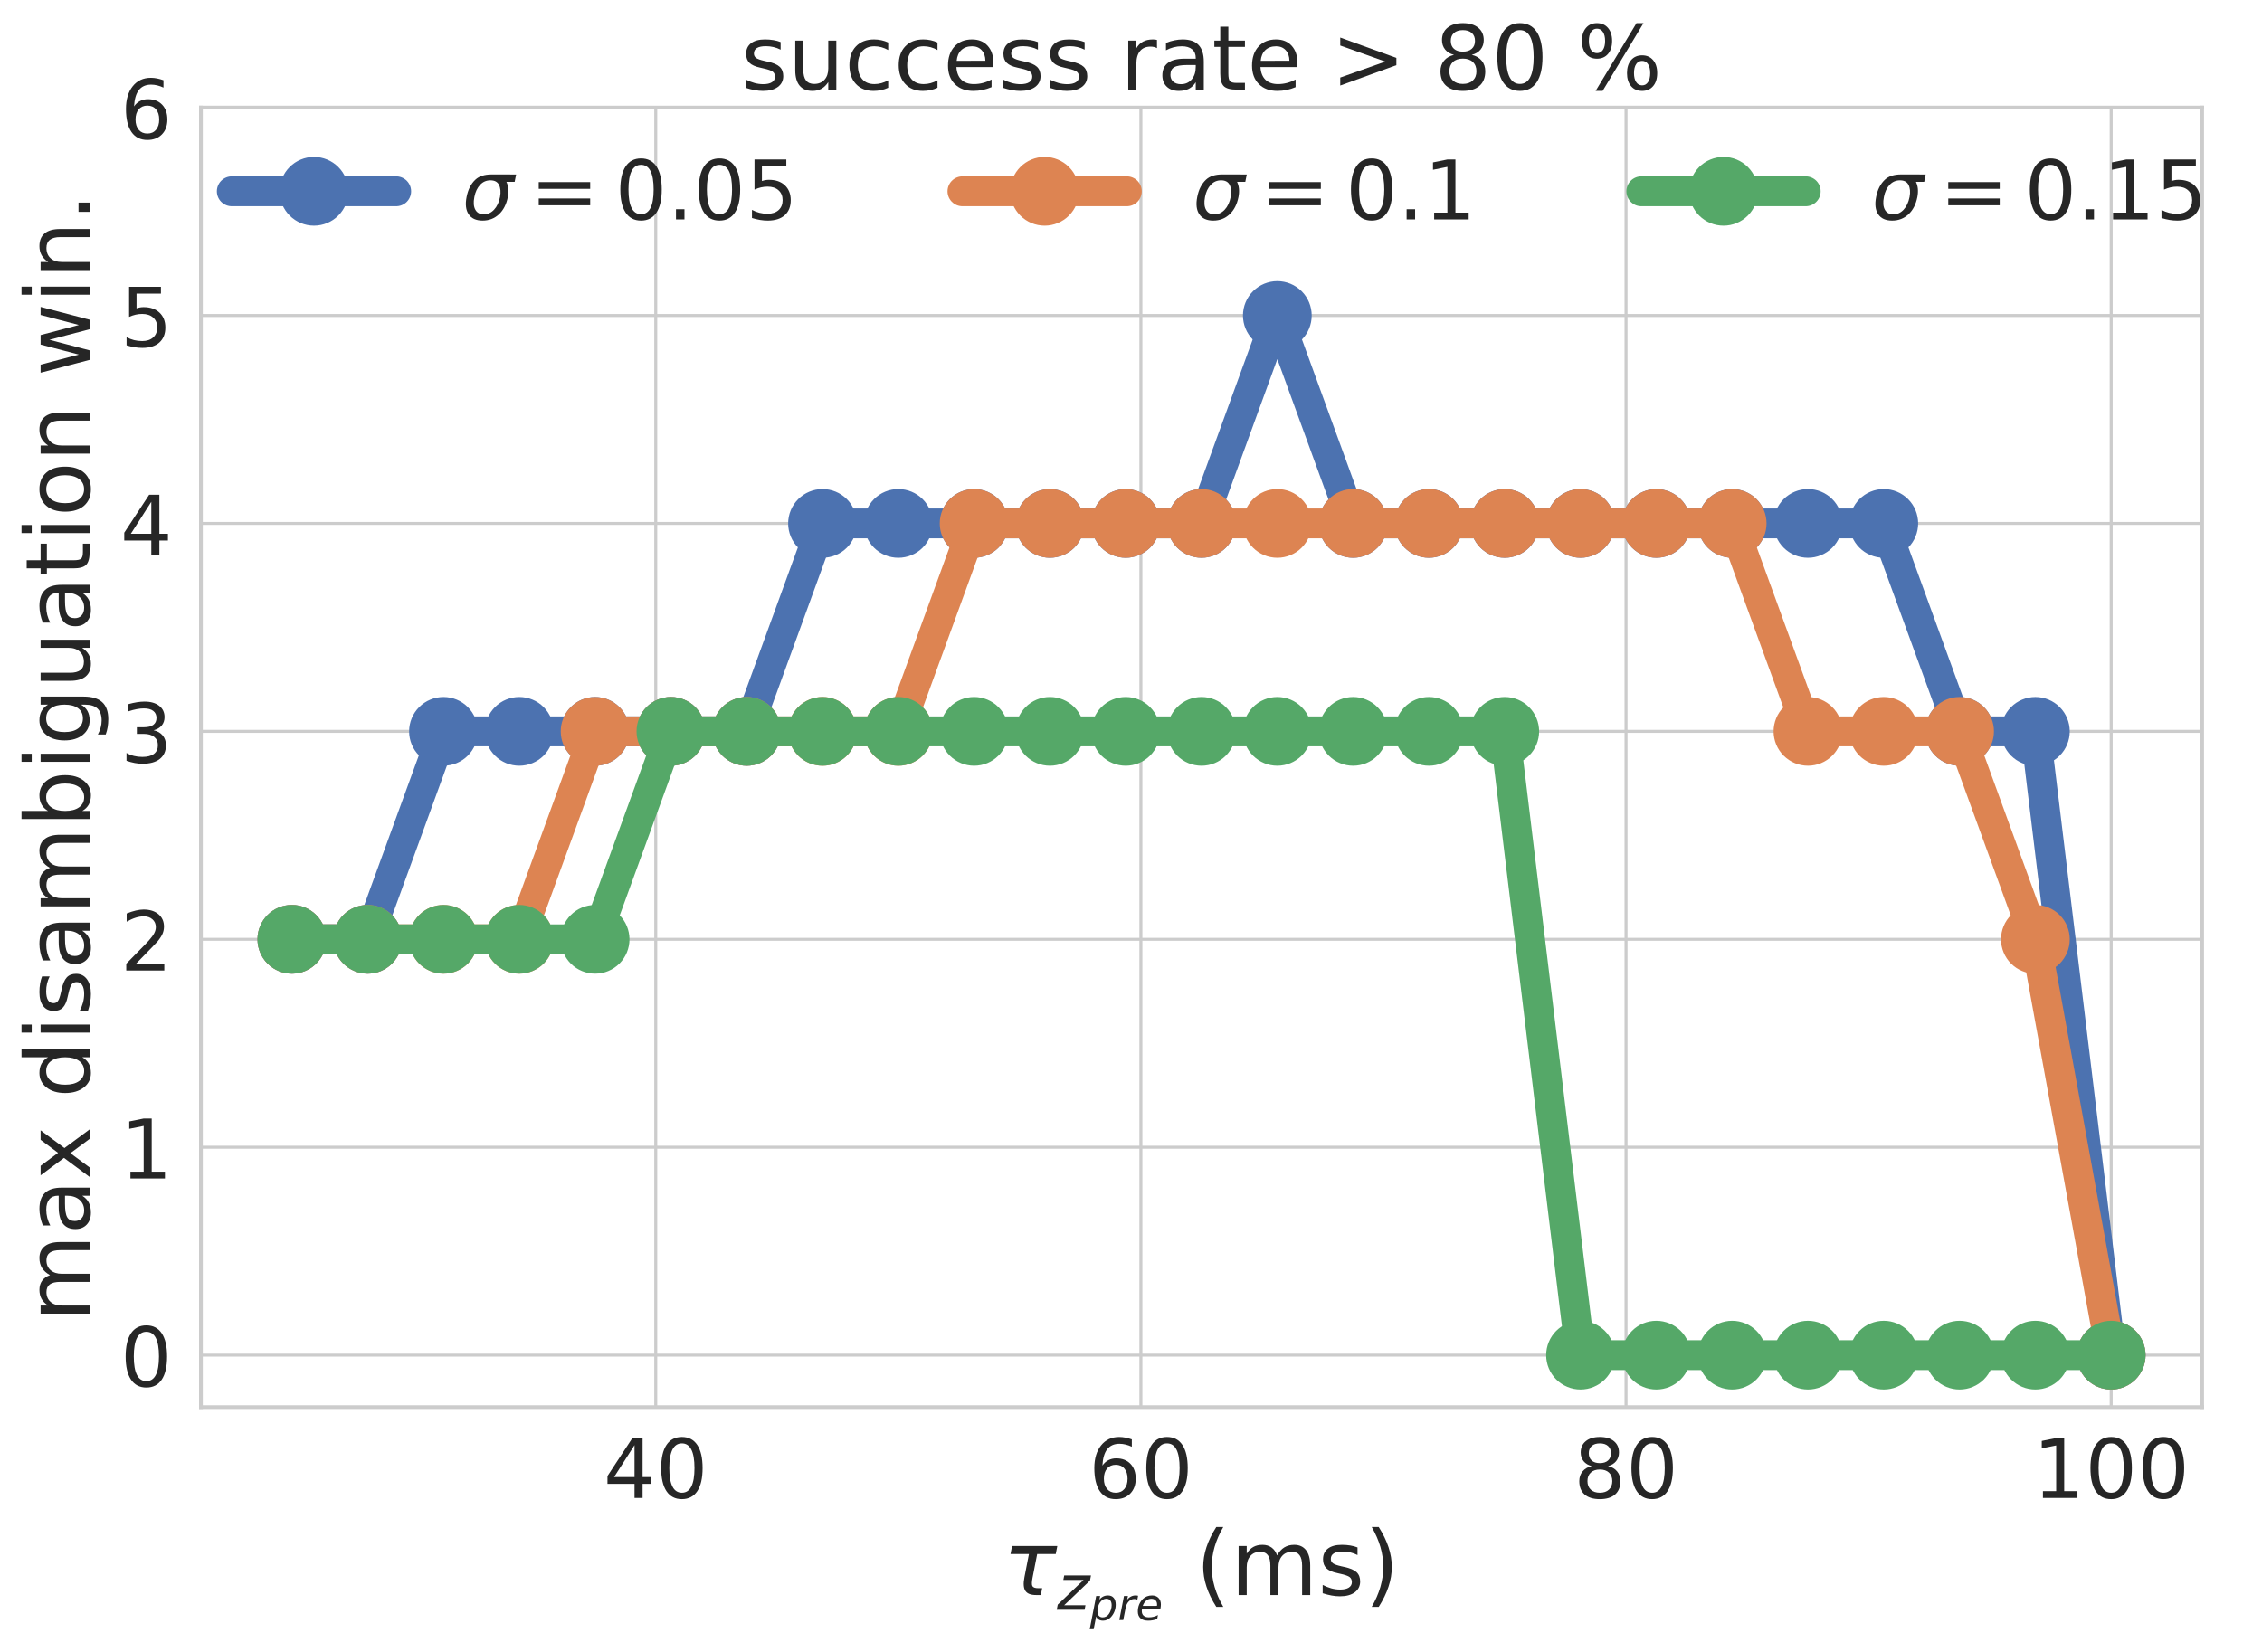 <?xml version="1.0" encoding="utf-8" standalone="no"?>
<!DOCTYPE svg PUBLIC "-//W3C//DTD SVG 1.1//EN"
  "http://www.w3.org/Graphics/SVG/1.1/DTD/svg11.dtd">
<!-- Created with matplotlib (https://matplotlib.org/) -->
<svg height="552.69pt" version="1.1" viewBox="0 0 756.862 552.69" width="756.862pt" xmlns="http://www.w3.org/2000/svg" xmlns:xlink="http://www.w3.org/1999/xlink">
 <defs>
  <style type="text/css">
*{stroke-linecap:butt;stroke-linejoin:round;}
  </style>
 </defs>
 <g id="figure_1">
  <g id="patch_1">
   <path d="M 0 552.69 
L 756.862 552.69 
L 756.862 -0 
L 0 -0 
z
" style="fill:none;"/>
  </g>
  <g id="axes_1">
   <g id="patch_2">
    <path d="M 67.231 470.875 
L 736.831 470.875 
L 736.831 35.995 
L 67.231 35.995 
z
" style="fill:none;"/>
   </g>
   <g id="matplotlib.axis_1">
    <g id="xtick_1">
     <g id="line2d_1">
      <path clip-path="url(#p3d89d42b43)" d="M 219.413 470.875 
L 219.413 35.995 
" style="fill:none;stroke:#cccccc;stroke-linecap:round;"/>
     </g>
     <g id="text_1">
      <!-- 40 -->
      <defs>
       <path d="M 37.797 64.312 
L 12.891 25.391 
L 37.797 25.391 
z
M 35.203 72.906 
L 47.609 72.906 
L 47.609 25.391 
L 58.016 25.391 
L 58.016 17.188 
L 47.609 17.188 
L 47.609 0 
L 37.797 0 
L 37.797 17.188 
L 4.891 17.188 
L 4.891 26.703 
z
" id="DejaVuSans-52"/>
       <path d="M 31.781 66.406 
Q 24.172 66.406 20.328 58.906 
Q 16.5 51.422 16.5 36.375 
Q 16.5 21.391 20.328 13.891 
Q 24.172 6.391 31.781 6.391 
Q 39.453 6.391 43.281 13.891 
Q 47.125 21.391 47.125 36.375 
Q 47.125 51.422 43.281 58.906 
Q 39.453 66.406 31.781 66.406 
z
M 31.781 74.219 
Q 44.047 74.219 50.516 64.516 
Q 56.984 54.828 56.984 36.375 
Q 56.984 17.969 50.516 8.266 
Q 44.047 -1.422 31.781 -1.422 
Q 19.531 -1.422 13.062 8.266 
Q 6.594 17.969 6.594 36.375 
Q 6.594 54.828 13.062 64.516 
Q 19.531 74.219 31.781 74.219 
z
" id="DejaVuSans-48"/>
      </defs>
      <g style="fill:#262626;" transform="translate(201.916 501.271)scale(0.275 -0.275)">
       <use xlink:href="#DejaVuSans-52"/>
       <use x="63.623" xlink:href="#DejaVuSans-48"/>
      </g>
     </g>
    </g>
    <g id="xtick_2">
     <g id="line2d_2">
      <path clip-path="url(#p3d89d42b43)" d="M 381.74 470.875 
L 381.74 35.995 
" style="fill:none;stroke:#cccccc;stroke-linecap:round;"/>
     </g>
     <g id="text_2">
      <!-- 60 -->
      <defs>
       <path d="M 33.016 40.375 
Q 26.375 40.375 22.484 35.828 
Q 18.609 31.297 18.609 23.391 
Q 18.609 15.531 22.484 10.953 
Q 26.375 6.391 33.016 6.391 
Q 39.656 6.391 43.531 10.953 
Q 47.406 15.531 47.406 23.391 
Q 47.406 31.297 43.531 35.828 
Q 39.656 40.375 33.016 40.375 
z
M 52.594 71.297 
L 52.594 62.312 
Q 48.875 64.062 45.094 64.984 
Q 41.312 65.922 37.594 65.922 
Q 27.828 65.922 22.672 59.328 
Q 17.531 52.734 16.797 39.406 
Q 19.672 43.656 24.016 45.922 
Q 28.375 48.188 33.594 48.188 
Q 44.578 48.188 50.953 41.516 
Q 57.328 34.859 57.328 23.391 
Q 57.328 12.156 50.688 5.359 
Q 44.047 -1.422 33.016 -1.422 
Q 20.359 -1.422 13.672 8.266 
Q 6.984 17.969 6.984 36.375 
Q 6.984 53.656 15.188 63.938 
Q 23.391 74.219 37.203 74.219 
Q 40.922 74.219 44.703 73.484 
Q 48.484 72.75 52.594 71.297 
z
" id="DejaVuSans-54"/>
      </defs>
      <g style="fill:#262626;" transform="translate(364.243 501.271)scale(0.275 -0.275)">
       <use xlink:href="#DejaVuSans-54"/>
       <use x="63.623" xlink:href="#DejaVuSans-48"/>
      </g>
     </g>
    </g>
    <g id="xtick_3">
     <g id="line2d_3">
      <path clip-path="url(#p3d89d42b43)" d="M 544.068 470.875 
L 544.068 35.995 
" style="fill:none;stroke:#cccccc;stroke-linecap:round;"/>
     </g>
     <g id="text_3">
      <!-- 80 -->
      <defs>
       <path d="M 31.781 34.625 
Q 24.75 34.625 20.719 30.859 
Q 16.703 27.094 16.703 20.516 
Q 16.703 13.922 20.719 10.156 
Q 24.75 6.391 31.781 6.391 
Q 38.812 6.391 42.859 10.172 
Q 46.922 13.969 46.922 20.516 
Q 46.922 27.094 42.891 30.859 
Q 38.875 34.625 31.781 34.625 
z
M 21.922 38.812 
Q 15.578 40.375 12.031 44.719 
Q 8.5 49.078 8.5 55.328 
Q 8.5 64.062 14.719 69.141 
Q 20.953 74.219 31.781 74.219 
Q 42.672 74.219 48.875 69.141 
Q 55.078 64.062 55.078 55.328 
Q 55.078 49.078 51.531 44.719 
Q 48 40.375 41.703 38.812 
Q 48.828 37.156 52.797 32.312 
Q 56.781 27.484 56.781 20.516 
Q 56.781 9.906 50.312 4.234 
Q 43.844 -1.422 31.781 -1.422 
Q 19.734 -1.422 13.25 4.234 
Q 6.781 9.906 6.781 20.516 
Q 6.781 27.484 10.781 32.312 
Q 14.797 37.156 21.922 38.812 
z
M 18.312 54.391 
Q 18.312 48.734 21.844 45.562 
Q 25.391 42.391 31.781 42.391 
Q 38.141 42.391 41.719 45.562 
Q 45.312 48.734 45.312 54.391 
Q 45.312 60.062 41.719 63.234 
Q 38.141 66.406 31.781 66.406 
Q 25.391 66.406 21.844 63.234 
Q 18.312 60.062 18.312 54.391 
z
" id="DejaVuSans-56"/>
      </defs>
      <g style="fill:#262626;" transform="translate(526.571 501.271)scale(0.275 -0.275)">
       <use xlink:href="#DejaVuSans-56"/>
       <use x="63.623" xlink:href="#DejaVuSans-48"/>
      </g>
     </g>
    </g>
    <g id="xtick_4">
     <g id="line2d_4">
      <path clip-path="url(#p3d89d42b43)" d="M 706.395 470.875 
L 706.395 35.995 
" style="fill:none;stroke:#cccccc;stroke-linecap:round;"/>
     </g>
     <g id="text_4">
      <!-- 100 -->
      <defs>
       <path d="M 12.406 8.297 
L 28.516 8.297 
L 28.516 63.922 
L 10.984 60.406 
L 10.984 69.391 
L 28.422 72.906 
L 38.281 72.906 
L 38.281 8.297 
L 54.391 8.297 
L 54.391 0 
L 12.406 0 
z
" id="DejaVuSans-49"/>
      </defs>
      <g style="fill:#262626;" transform="translate(680.15 501.271)scale(0.275 -0.275)">
       <use xlink:href="#DejaVuSans-49"/>
       <use x="63.623" xlink:href="#DejaVuSans-48"/>
       <use x="127.246" xlink:href="#DejaVuSans-48"/>
      </g>
     </g>
    </g>
    <g id="text_5">
     <!-- $\tau_{z_{pre}}$ (ms) -->
     <defs>
      <path d="M 32.859 9.969 
Q 34.188 7.625 39.453 7.625 
L 43.75 7.625 
L 42.281 0 
L 36.922 0 
Q 28.125 0 25 4.688 
Q 21.922 9.469 23.969 19.828 
L 29 45.703 
L 8.453 45.703 
L 10.203 54.688 
L 60.641 54.688 
L 58.891 45.703 
L 38.188 45.703 
L 33.016 19.281 
Q 31.641 12.203 32.859 9.969 
z
" id="DejaVuSans-Oblique-964"/>
      <path d="M 11.625 54.688 
L 54.297 54.688 
L 52.688 46.484 
L 11.531 7.172 
L 45.516 7.172 
L 44.094 0 
L -0.297 0 
L 1.312 8.203 
L 42.484 47.516 
L 10.203 47.516 
z
" id="DejaVuSans-Oblique-122"/>
      <path d="M 49.609 33.688 
Q 49.609 40.875 46.484 44.672 
Q 43.359 48.484 37.5 48.484 
Q 33.5 48.484 29.859 46.438 
Q 26.219 44.391 23.391 40.484 
Q 20.609 36.625 18.938 31.156 
Q 17.281 25.688 17.281 20.312 
Q 17.281 13.484 20.406 9.797 
Q 23.531 6.109 29.297 6.109 
Q 33.547 6.109 37.188 8.109 
Q 40.828 10.109 43.406 13.922 
Q 46.188 17.922 47.891 23.344 
Q 49.609 28.766 49.609 33.688 
z
M 21.781 46.391 
Q 25.391 51.125 30.297 53.562 
Q 35.203 56 41.219 56 
Q 49.609 56 54.25 50.5 
Q 58.891 45.016 58.891 35.109 
Q 58.891 27 56 19.656 
Q 53.125 12.312 47.703 6.5 
Q 44.094 2.641 39.547 0.609 
Q 35.016 -1.422 29.984 -1.422 
Q 24.172 -1.422 20.219 1 
Q 16.266 3.422 14.312 8.203 
L 8.688 -20.797 
L -0.297 -20.797 
L 14.406 54.688 
L 23.391 54.688 
z
" id="DejaVuSans-Oblique-112"/>
      <path d="M 44.578 46.391 
Q 43.219 47.125 41.453 47.516 
Q 39.703 47.906 37.703 47.906 
Q 30.516 47.906 25.141 42.453 
Q 19.781 37.016 18.016 27.875 
L 12.5 0 
L 3.516 0 
L 14.203 54.688 
L 23.188 54.688 
L 21.484 46.188 
Q 25.047 50.922 30 53.453 
Q 34.969 56 40.578 56 
Q 42.047 56 43.453 55.828 
Q 44.875 55.672 46.297 55.281 
z
" id="DejaVuSans-Oblique-114"/>
      <path d="M 48.094 32.234 
Q 48.25 33.016 48.312 33.844 
Q 48.391 34.672 48.391 35.5 
Q 48.391 41.453 44.891 44.922 
Q 41.406 48.391 35.406 48.391 
Q 28.719 48.391 23.578 44.156 
Q 18.453 39.938 15.828 32.172 
z
M 55.906 25.203 
L 14.109 25.203 
Q 13.812 23.344 13.719 22.266 
Q 13.625 21.188 13.625 20.406 
Q 13.625 13.625 17.797 9.906 
Q 21.969 6.203 29.594 6.203 
Q 35.453 6.203 40.672 7.516 
Q 45.906 8.844 50.391 11.375 
L 48.688 2.484 
Q 43.844 0.531 38.688 -0.438 
Q 33.547 -1.422 28.219 -1.422 
Q 16.844 -1.422 10.719 4.016 
Q 4.594 9.469 4.594 19.484 
Q 4.594 28.031 7.641 35.375 
Q 10.688 42.719 16.609 48.484 
Q 20.406 52.094 25.656 54.047 
Q 30.906 56 36.812 56 
Q 46.094 56 51.578 50.438 
Q 57.078 44.875 57.078 35.5 
Q 57.078 33.25 56.781 30.688 
Q 56.5 28.125 55.906 25.203 
z
" id="DejaVuSans-Oblique-101"/>
      <path id="DejaVuSans-32"/>
      <path d="M 31 75.875 
Q 24.469 64.656 21.281 53.656 
Q 18.109 42.672 18.109 31.391 
Q 18.109 20.125 21.312 9.062 
Q 24.516 -2 31 -13.188 
L 23.188 -13.188 
Q 15.875 -1.703 12.234 9.375 
Q 8.594 20.453 8.594 31.391 
Q 8.594 42.281 12.203 53.312 
Q 15.828 64.359 23.188 75.875 
z
" id="DejaVuSans-40"/>
      <path d="M 52 44.188 
Q 55.375 50.25 60.062 53.125 
Q 64.75 56 71.094 56 
Q 79.641 56 84.281 50.016 
Q 88.922 44.047 88.922 33.016 
L 88.922 0 
L 79.891 0 
L 79.891 32.719 
Q 79.891 40.578 77.094 44.375 
Q 74.312 48.188 68.609 48.188 
Q 61.625 48.188 57.562 43.547 
Q 53.516 38.922 53.516 30.906 
L 53.516 0 
L 44.484 0 
L 44.484 32.719 
Q 44.484 40.625 41.703 44.406 
Q 38.922 48.188 33.109 48.188 
Q 26.219 48.188 22.156 43.531 
Q 18.109 38.875 18.109 30.906 
L 18.109 0 
L 9.078 0 
L 9.078 54.688 
L 18.109 54.688 
L 18.109 46.188 
Q 21.188 51.219 25.484 53.609 
Q 29.781 56 35.688 56 
Q 41.656 56 45.828 52.969 
Q 50 49.953 52 44.188 
z
" id="DejaVuSans-109"/>
      <path d="M 44.281 53.078 
L 44.281 44.578 
Q 40.484 46.531 36.375 47.5 
Q 32.281 48.484 27.875 48.484 
Q 21.188 48.484 17.844 46.438 
Q 14.5 44.391 14.5 40.281 
Q 14.5 37.156 16.891 35.375 
Q 19.281 33.594 26.516 31.984 
L 29.594 31.297 
Q 39.156 29.25 43.188 25.516 
Q 47.219 21.781 47.219 15.094 
Q 47.219 7.469 41.188 3.016 
Q 35.156 -1.422 24.609 -1.422 
Q 20.219 -1.422 15.453 -0.562 
Q 10.688 0.297 5.422 2 
L 5.422 11.281 
Q 10.406 8.688 15.234 7.391 
Q 20.062 6.109 24.812 6.109 
Q 31.156 6.109 34.562 8.281 
Q 37.984 10.453 37.984 14.406 
Q 37.984 18.062 35.516 20.016 
Q 33.062 21.969 24.703 23.781 
L 21.578 24.516 
Q 13.234 26.266 9.516 29.906 
Q 5.812 33.547 5.812 39.891 
Q 5.812 47.609 11.281 51.797 
Q 16.75 56 26.812 56 
Q 31.781 56 36.172 55.266 
Q 40.578 54.547 44.281 53.078 
z
" id="DejaVuSans-115"/>
      <path d="M 8.016 75.875 
L 15.828 75.875 
Q 23.141 64.359 26.781 53.312 
Q 30.422 42.281 30.422 31.391 
Q 30.422 20.453 26.781 9.375 
Q 23.141 -1.703 15.828 -13.188 
L 8.016 -13.188 
Q 14.5 -2 17.703 9.062 
Q 20.906 20.125 20.906 31.391 
Q 20.906 42.672 17.703 53.656 
Q 14.5 64.656 8.016 75.875 
z
" id="DejaVuSans-41"/>
     </defs>
     <g style="fill:#262626;" transform="translate(335.581 533.79)scale(0.3 -0.3)">
      <use transform="translate(0 0.125)" xlink:href="#DejaVuSans-Oblique-964"/>
      <use transform="translate(60.205 -16.281)scale(0.7)" xlink:href="#DejaVuSans-Oblique-122"/>
      <use transform="translate(96.948 -27.766)scale(0.49)" xlink:href="#DejaVuSans-Oblique-112"/>
      <use transform="translate(128.052 -27.766)scale(0.49)" xlink:href="#DejaVuSans-Oblique-114"/>
      <use transform="translate(148.197 -27.766)scale(0.49)" xlink:href="#DejaVuSans-Oblique-101"/>
      <use transform="translate(182.992 0.125)" xlink:href="#DejaVuSans-32"/>
      <use transform="translate(214.779 0.125)" xlink:href="#DejaVuSans-40"/>
      <use transform="translate(253.793 0.125)" xlink:href="#DejaVuSans-109"/>
      <use transform="translate(351.205 0.125)" xlink:href="#DejaVuSans-115"/>
      <use transform="translate(403.305 0.125)" xlink:href="#DejaVuSans-41"/>
     </g>
    </g>
   </g>
   <g id="matplotlib.axis_2">
    <g id="ytick_1">
     <g id="line2d_5">
      <path clip-path="url(#p3d89d42b43)" d="M 67.231 453.48 
L 736.831 453.48 
" style="fill:none;stroke:#cccccc;stroke-linecap:round;"/>
     </g>
     <g id="text_6">
      <!-- 0 -->
      <g style="fill:#262626;" transform="translate(40.234 463.928)scale(0.275 -0.275)">
       <use xlink:href="#DejaVuSans-48"/>
      </g>
     </g>
    </g>
    <g id="ytick_2">
     <g id="line2d_6">
      <path clip-path="url(#p3d89d42b43)" d="M 67.231 383.899 
L 736.831 383.899 
" style="fill:none;stroke:#cccccc;stroke-linecap:round;"/>
     </g>
     <g id="text_7">
      <!-- 1 -->
      <g style="fill:#262626;" transform="translate(40.234 394.347)scale(0.275 -0.275)">
       <use xlink:href="#DejaVuSans-49"/>
      </g>
     </g>
    </g>
    <g id="ytick_3">
     <g id="line2d_7">
      <path clip-path="url(#p3d89d42b43)" d="M 67.231 314.319 
L 736.831 314.319 
" style="fill:none;stroke:#cccccc;stroke-linecap:round;"/>
     </g>
     <g id="text_8">
      <!-- 2 -->
      <defs>
       <path d="M 19.188 8.297 
L 53.609 8.297 
L 53.609 0 
L 7.328 0 
L 7.328 8.297 
Q 12.938 14.109 22.625 23.891 
Q 32.328 33.688 34.812 36.531 
Q 39.547 41.844 41.422 45.531 
Q 43.312 49.219 43.312 52.781 
Q 43.312 58.594 39.234 62.25 
Q 35.156 65.922 28.609 65.922 
Q 23.969 65.922 18.812 64.312 
Q 13.672 62.703 7.812 59.422 
L 7.812 69.391 
Q 13.766 71.781 18.938 73 
Q 24.125 74.219 28.422 74.219 
Q 39.75 74.219 46.484 68.547 
Q 53.219 62.891 53.219 53.422 
Q 53.219 48.922 51.531 44.891 
Q 49.859 40.875 45.406 35.406 
Q 44.188 33.984 37.641 27.219 
Q 31.109 20.453 19.188 8.297 
z
" id="DejaVuSans-50"/>
      </defs>
      <g style="fill:#262626;" transform="translate(40.234 324.766)scale(0.275 -0.275)">
       <use xlink:href="#DejaVuSans-50"/>
      </g>
     </g>
    </g>
    <g id="ytick_4">
     <g id="line2d_8">
      <path clip-path="url(#p3d89d42b43)" d="M 67.231 244.738 
L 736.831 244.738 
" style="fill:none;stroke:#cccccc;stroke-linecap:round;"/>
     </g>
     <g id="text_9">
      <!-- 3 -->
      <defs>
       <path d="M 40.578 39.312 
Q 47.656 37.797 51.625 33 
Q 55.609 28.219 55.609 21.188 
Q 55.609 10.406 48.188 4.484 
Q 40.766 -1.422 27.094 -1.422 
Q 22.516 -1.422 17.656 -0.516 
Q 12.797 0.391 7.625 2.203 
L 7.625 11.719 
Q 11.719 9.328 16.594 8.109 
Q 21.484 6.891 26.812 6.891 
Q 36.078 6.891 40.938 10.547 
Q 45.797 14.203 45.797 21.188 
Q 45.797 27.641 41.281 31.266 
Q 36.766 34.906 28.719 34.906 
L 20.219 34.906 
L 20.219 43.016 
L 29.109 43.016 
Q 36.375 43.016 40.234 45.922 
Q 44.094 48.828 44.094 54.297 
Q 44.094 59.906 40.109 62.906 
Q 36.141 65.922 28.719 65.922 
Q 24.656 65.922 20.016 65.031 
Q 15.375 64.156 9.812 62.312 
L 9.812 71.094 
Q 15.438 72.656 20.344 73.438 
Q 25.25 74.219 29.594 74.219 
Q 40.828 74.219 47.359 69.109 
Q 53.906 64.016 53.906 55.328 
Q 53.906 49.266 50.438 45.094 
Q 46.969 40.922 40.578 39.312 
z
" id="DejaVuSans-51"/>
      </defs>
      <g style="fill:#262626;" transform="translate(40.234 255.186)scale(0.275 -0.275)">
       <use xlink:href="#DejaVuSans-51"/>
      </g>
     </g>
    </g>
    <g id="ytick_5">
     <g id="line2d_9">
      <path clip-path="url(#p3d89d42b43)" d="M 67.231 175.157 
L 736.831 175.157 
" style="fill:none;stroke:#cccccc;stroke-linecap:round;"/>
     </g>
     <g id="text_10">
      <!-- 4 -->
      <g style="fill:#262626;" transform="translate(40.234 185.605)scale(0.275 -0.275)">
       <use xlink:href="#DejaVuSans-52"/>
      </g>
     </g>
    </g>
    <g id="ytick_6">
     <g id="line2d_10">
      <path clip-path="url(#p3d89d42b43)" d="M 67.231 105.576 
L 736.831 105.576 
" style="fill:none;stroke:#cccccc;stroke-linecap:round;"/>
     </g>
     <g id="text_11">
      <!-- 5 -->
      <defs>
       <path d="M 10.797 72.906 
L 49.516 72.906 
L 49.516 64.594 
L 19.828 64.594 
L 19.828 46.734 
Q 21.969 47.469 24.109 47.828 
Q 26.266 48.188 28.422 48.188 
Q 40.625 48.188 47.75 41.5 
Q 54.891 34.812 54.891 23.391 
Q 54.891 11.625 47.562 5.094 
Q 40.234 -1.422 26.906 -1.422 
Q 22.312 -1.422 17.547 -0.641 
Q 12.797 0.141 7.719 1.703 
L 7.719 11.625 
Q 12.109 9.234 16.797 8.062 
Q 21.484 6.891 26.703 6.891 
Q 35.156 6.891 40.078 11.328 
Q 45.016 15.766 45.016 23.391 
Q 45.016 31 40.078 35.438 
Q 35.156 39.891 26.703 39.891 
Q 22.75 39.891 18.812 39.016 
Q 14.891 38.141 10.797 36.281 
z
" id="DejaVuSans-53"/>
      </defs>
      <g style="fill:#262626;" transform="translate(40.234 116.024)scale(0.275 -0.275)">
       <use xlink:href="#DejaVuSans-53"/>
      </g>
     </g>
    </g>
    <g id="ytick_7">
     <g id="line2d_11">
      <path clip-path="url(#p3d89d42b43)" d="M 67.231 35.995 
L 736.831 35.995 
" style="fill:none;stroke:#cccccc;stroke-linecap:round;"/>
     </g>
     <g id="text_12">
      <!-- 6 -->
      <g style="fill:#262626;" transform="translate(40.234 46.443)scale(0.275 -0.275)">
       <use xlink:href="#DejaVuSans-54"/>
      </g>
     </g>
    </g>
    <g id="text_13">
     <!-- max disambiguation win. -->
     <defs>
      <path d="M 34.281 27.484 
Q 23.391 27.484 19.188 25 
Q 14.984 22.516 14.984 16.5 
Q 14.984 11.719 18.141 8.906 
Q 21.297 6.109 26.703 6.109 
Q 34.188 6.109 38.703 11.406 
Q 43.219 16.703 43.219 25.484 
L 43.219 27.484 
z
M 52.203 31.203 
L 52.203 0 
L 43.219 0 
L 43.219 8.297 
Q 40.141 3.328 35.547 0.953 
Q 30.953 -1.422 24.312 -1.422 
Q 15.922 -1.422 10.953 3.297 
Q 6 8.016 6 15.922 
Q 6 25.141 12.172 29.828 
Q 18.359 34.516 30.609 34.516 
L 43.219 34.516 
L 43.219 35.406 
Q 43.219 41.609 39.141 45 
Q 35.062 48.391 27.688 48.391 
Q 23 48.391 18.547 47.266 
Q 14.109 46.141 10.016 43.891 
L 10.016 52.203 
Q 14.938 54.109 19.578 55.047 
Q 24.219 56 28.609 56 
Q 40.484 56 46.344 49.844 
Q 52.203 43.703 52.203 31.203 
z
" id="DejaVuSans-97"/>
      <path d="M 54.891 54.688 
L 35.109 28.078 
L 55.906 0 
L 45.312 0 
L 29.391 21.484 
L 13.484 0 
L 2.875 0 
L 24.125 28.609 
L 4.688 54.688 
L 15.281 54.688 
L 29.781 35.203 
L 44.281 54.688 
z
" id="DejaVuSans-120"/>
      <path d="M 45.406 46.391 
L 45.406 75.984 
L 54.391 75.984 
L 54.391 0 
L 45.406 0 
L 45.406 8.203 
Q 42.578 3.328 38.25 0.953 
Q 33.938 -1.422 27.875 -1.422 
Q 17.969 -1.422 11.734 6.484 
Q 5.516 14.406 5.516 27.297 
Q 5.516 40.188 11.734 48.094 
Q 17.969 56 27.875 56 
Q 33.938 56 38.25 53.625 
Q 42.578 51.266 45.406 46.391 
z
M 14.797 27.297 
Q 14.797 17.391 18.875 11.75 
Q 22.953 6.109 30.078 6.109 
Q 37.203 6.109 41.297 11.75 
Q 45.406 17.391 45.406 27.297 
Q 45.406 37.203 41.297 42.844 
Q 37.203 48.484 30.078 48.484 
Q 22.953 48.484 18.875 42.844 
Q 14.797 37.203 14.797 27.297 
z
" id="DejaVuSans-100"/>
      <path d="M 9.422 54.688 
L 18.406 54.688 
L 18.406 0 
L 9.422 0 
z
M 9.422 75.984 
L 18.406 75.984 
L 18.406 64.594 
L 9.422 64.594 
z
" id="DejaVuSans-105"/>
      <path d="M 48.688 27.297 
Q 48.688 37.203 44.609 42.844 
Q 40.531 48.484 33.406 48.484 
Q 26.266 48.484 22.188 42.844 
Q 18.109 37.203 18.109 27.297 
Q 18.109 17.391 22.188 11.75 
Q 26.266 6.109 33.406 6.109 
Q 40.531 6.109 44.609 11.75 
Q 48.688 17.391 48.688 27.297 
z
M 18.109 46.391 
Q 20.953 51.266 25.266 53.625 
Q 29.594 56 35.594 56 
Q 45.562 56 51.781 48.094 
Q 58.016 40.188 58.016 27.297 
Q 58.016 14.406 51.781 6.484 
Q 45.562 -1.422 35.594 -1.422 
Q 29.594 -1.422 25.266 0.953 
Q 20.953 3.328 18.109 8.203 
L 18.109 0 
L 9.078 0 
L 9.078 75.984 
L 18.109 75.984 
z
" id="DejaVuSans-98"/>
      <path d="M 45.406 27.984 
Q 45.406 37.75 41.375 43.109 
Q 37.359 48.484 30.078 48.484 
Q 22.859 48.484 18.828 43.109 
Q 14.797 37.75 14.797 27.984 
Q 14.797 18.266 18.828 12.891 
Q 22.859 7.516 30.078 7.516 
Q 37.359 7.516 41.375 12.891 
Q 45.406 18.266 45.406 27.984 
z
M 54.391 6.781 
Q 54.391 -7.172 48.188 -13.984 
Q 42 -20.797 29.203 -20.797 
Q 24.469 -20.797 20.266 -20.094 
Q 16.062 -19.391 12.109 -17.922 
L 12.109 -9.188 
Q 16.062 -11.328 19.922 -12.344 
Q 23.781 -13.375 27.781 -13.375 
Q 36.625 -13.375 41.016 -8.766 
Q 45.406 -4.156 45.406 5.172 
L 45.406 9.625 
Q 42.625 4.781 38.281 2.391 
Q 33.938 0 27.875 0 
Q 17.828 0 11.672 7.656 
Q 5.516 15.328 5.516 27.984 
Q 5.516 40.672 11.672 48.328 
Q 17.828 56 27.875 56 
Q 33.938 56 38.281 53.609 
Q 42.625 51.219 45.406 46.391 
L 45.406 54.688 
L 54.391 54.688 
z
" id="DejaVuSans-103"/>
      <path d="M 8.5 21.578 
L 8.5 54.688 
L 17.484 54.688 
L 17.484 21.922 
Q 17.484 14.156 20.5 10.266 
Q 23.531 6.391 29.594 6.391 
Q 36.859 6.391 41.078 11.031 
Q 45.312 15.672 45.312 23.688 
L 45.312 54.688 
L 54.297 54.688 
L 54.297 0 
L 45.312 0 
L 45.312 8.406 
Q 42.047 3.422 37.719 1 
Q 33.406 -1.422 27.688 -1.422 
Q 18.266 -1.422 13.375 4.438 
Q 8.5 10.297 8.5 21.578 
z
M 31.109 56 
z
" id="DejaVuSans-117"/>
      <path d="M 18.312 70.219 
L 18.312 54.688 
L 36.812 54.688 
L 36.812 47.703 
L 18.312 47.703 
L 18.312 18.016 
Q 18.312 11.328 20.141 9.422 
Q 21.969 7.516 27.594 7.516 
L 36.812 7.516 
L 36.812 0 
L 27.594 0 
Q 17.188 0 13.234 3.875 
Q 9.281 7.766 9.281 18.016 
L 9.281 47.703 
L 2.688 47.703 
L 2.688 54.688 
L 9.281 54.688 
L 9.281 70.219 
z
" id="DejaVuSans-116"/>
      <path d="M 30.609 48.391 
Q 23.391 48.391 19.188 42.75 
Q 14.984 37.109 14.984 27.297 
Q 14.984 17.484 19.156 11.844 
Q 23.344 6.203 30.609 6.203 
Q 37.797 6.203 41.984 11.859 
Q 46.188 17.531 46.188 27.297 
Q 46.188 37.016 41.984 42.703 
Q 37.797 48.391 30.609 48.391 
z
M 30.609 56 
Q 42.328 56 49.016 48.375 
Q 55.719 40.766 55.719 27.297 
Q 55.719 13.875 49.016 6.219 
Q 42.328 -1.422 30.609 -1.422 
Q 18.844 -1.422 12.172 6.219 
Q 5.516 13.875 5.516 27.297 
Q 5.516 40.766 12.172 48.375 
Q 18.844 56 30.609 56 
z
" id="DejaVuSans-111"/>
      <path d="M 54.891 33.016 
L 54.891 0 
L 45.906 0 
L 45.906 32.719 
Q 45.906 40.484 42.875 44.328 
Q 39.844 48.188 33.797 48.188 
Q 26.516 48.188 22.312 43.547 
Q 18.109 38.922 18.109 30.906 
L 18.109 0 
L 9.078 0 
L 9.078 54.688 
L 18.109 54.688 
L 18.109 46.188 
Q 21.344 51.125 25.703 53.562 
Q 30.078 56 35.797 56 
Q 45.219 56 50.047 50.172 
Q 54.891 44.344 54.891 33.016 
z
" id="DejaVuSans-110"/>
      <path d="M 4.203 54.688 
L 13.188 54.688 
L 24.422 12.016 
L 35.594 54.688 
L 46.188 54.688 
L 57.422 12.016 
L 68.609 54.688 
L 77.594 54.688 
L 63.281 0 
L 52.688 0 
L 40.922 44.828 
L 29.109 0 
L 18.5 0 
z
" id="DejaVuSans-119"/>
      <path d="M 10.688 12.406 
L 21 12.406 
L 21 0 
L 10.688 0 
z
" id="DejaVuSans-46"/>
     </defs>
     <g style="fill:#262626;" transform="translate(29.995 442.309)rotate(-90)scale(0.3 -0.3)">
      <use xlink:href="#DejaVuSans-109"/>
      <use x="97.412" xlink:href="#DejaVuSans-97"/>
      <use x="158.691" xlink:href="#DejaVuSans-120"/>
      <use x="217.871" xlink:href="#DejaVuSans-32"/>
      <use x="249.658" xlink:href="#DejaVuSans-100"/>
      <use x="313.135" xlink:href="#DejaVuSans-105"/>
      <use x="340.918" xlink:href="#DejaVuSans-115"/>
      <use x="393.018" xlink:href="#DejaVuSans-97"/>
      <use x="454.297" xlink:href="#DejaVuSans-109"/>
      <use x="551.709" xlink:href="#DejaVuSans-98"/>
      <use x="615.186" xlink:href="#DejaVuSans-105"/>
      <use x="642.969" xlink:href="#DejaVuSans-103"/>
      <use x="706.445" xlink:href="#DejaVuSans-117"/>
      <use x="769.824" xlink:href="#DejaVuSans-97"/>
      <use x="831.104" xlink:href="#DejaVuSans-116"/>
      <use x="870.312" xlink:href="#DejaVuSans-105"/>
      <use x="898.096" xlink:href="#DejaVuSans-111"/>
      <use x="959.277" xlink:href="#DejaVuSans-110"/>
      <use x="1022.656" xlink:href="#DejaVuSans-32"/>
      <use x="1054.443" xlink:href="#DejaVuSans-119"/>
      <use x="1136.23" xlink:href="#DejaVuSans-105"/>
      <use x="1164.014" xlink:href="#DejaVuSans-110"/>
      <use x="1227.393" xlink:href="#DejaVuSans-46"/>
     </g>
    </g>
   </g>
   <g id="line2d_12">
    <path clip-path="url(#p3d89d42b43)" d="M 97.668 314.319 
L 123.031 314.319 
L 148.395 244.738 
L 173.759 244.738 
L 199.122 244.738 
L 224.486 244.738 
L 249.849 244.738 
L 275.213 175.157 
L 300.577 175.157 
L 325.94 175.157 
L 351.304 175.157 
L 376.668 175.157 
L 402.031 175.157 
L 427.395 105.576 
L 452.759 175.157 
L 478.122 175.157 
L 503.486 175.157 
L 528.849 175.157 
L 554.213 175.157 
L 579.577 175.157 
L 604.94 175.157 
L 630.304 175.157 
L 655.668 244.738 
L 681.031 244.738 
L 706.395 453.48 
" style="fill:none;stroke:#4c72b0;stroke-linecap:round;stroke-width:10;"/>
    <defs>
     <path d="M 0 11 
C 2.917 11 5.715 9.841 7.778 7.778 
C 9.841 5.715 11 2.917 11 0 
C 11 -2.917 9.841 -5.715 7.778 -7.778 
C 5.715 -9.841 2.917 -11 0 -11 
C -2.917 -11 -5.715 -9.841 -7.778 -7.778 
C -9.841 -5.715 -11 -2.917 -11 0 
C -11 2.917 -9.841 5.715 -7.778 7.778 
C -5.715 9.841 -2.917 11 0 11 
z
" id="mab835e870c" style="stroke:#4c72b0;"/>
    </defs>
    <g clip-path="url(#p3d89d42b43)">
     <use style="fill:#4c72b0;stroke:#4c72b0;" x="97.668" xlink:href="#mab835e870c" y="314.319"/>
     <use style="fill:#4c72b0;stroke:#4c72b0;" x="123.031" xlink:href="#mab835e870c" y="314.319"/>
     <use style="fill:#4c72b0;stroke:#4c72b0;" x="148.395" xlink:href="#mab835e870c" y="244.738"/>
     <use style="fill:#4c72b0;stroke:#4c72b0;" x="173.759" xlink:href="#mab835e870c" y="244.738"/>
     <use style="fill:#4c72b0;stroke:#4c72b0;" x="199.122" xlink:href="#mab835e870c" y="244.738"/>
     <use style="fill:#4c72b0;stroke:#4c72b0;" x="224.486" xlink:href="#mab835e870c" y="244.738"/>
     <use style="fill:#4c72b0;stroke:#4c72b0;" x="249.849" xlink:href="#mab835e870c" y="244.738"/>
     <use style="fill:#4c72b0;stroke:#4c72b0;" x="275.213" xlink:href="#mab835e870c" y="175.157"/>
     <use style="fill:#4c72b0;stroke:#4c72b0;" x="300.577" xlink:href="#mab835e870c" y="175.157"/>
     <use style="fill:#4c72b0;stroke:#4c72b0;" x="325.94" xlink:href="#mab835e870c" y="175.157"/>
     <use style="fill:#4c72b0;stroke:#4c72b0;" x="351.304" xlink:href="#mab835e870c" y="175.157"/>
     <use style="fill:#4c72b0;stroke:#4c72b0;" x="376.668" xlink:href="#mab835e870c" y="175.157"/>
     <use style="fill:#4c72b0;stroke:#4c72b0;" x="402.031" xlink:href="#mab835e870c" y="175.157"/>
     <use style="fill:#4c72b0;stroke:#4c72b0;" x="427.395" xlink:href="#mab835e870c" y="105.576"/>
     <use style="fill:#4c72b0;stroke:#4c72b0;" x="452.759" xlink:href="#mab835e870c" y="175.157"/>
     <use style="fill:#4c72b0;stroke:#4c72b0;" x="478.122" xlink:href="#mab835e870c" y="175.157"/>
     <use style="fill:#4c72b0;stroke:#4c72b0;" x="503.486" xlink:href="#mab835e870c" y="175.157"/>
     <use style="fill:#4c72b0;stroke:#4c72b0;" x="528.849" xlink:href="#mab835e870c" y="175.157"/>
     <use style="fill:#4c72b0;stroke:#4c72b0;" x="554.213" xlink:href="#mab835e870c" y="175.157"/>
     <use style="fill:#4c72b0;stroke:#4c72b0;" x="579.577" xlink:href="#mab835e870c" y="175.157"/>
     <use style="fill:#4c72b0;stroke:#4c72b0;" x="604.94" xlink:href="#mab835e870c" y="175.157"/>
     <use style="fill:#4c72b0;stroke:#4c72b0;" x="630.304" xlink:href="#mab835e870c" y="175.157"/>
     <use style="fill:#4c72b0;stroke:#4c72b0;" x="655.668" xlink:href="#mab835e870c" y="244.738"/>
     <use style="fill:#4c72b0;stroke:#4c72b0;" x="681.031" xlink:href="#mab835e870c" y="244.738"/>
     <use style="fill:#4c72b0;stroke:#4c72b0;" x="706.395" xlink:href="#mab835e870c" y="453.48"/>
    </g>
   </g>
   <g id="line2d_13">
    <path clip-path="url(#p3d89d42b43)" d="M 97.668 314.319 
L 123.031 314.319 
L 148.395 314.319 
L 173.759 314.319 
L 199.122 244.738 
L 224.486 244.738 
L 249.849 244.738 
L 275.213 244.738 
L 300.577 244.738 
L 325.94 175.157 
L 351.304 175.157 
L 376.668 175.157 
L 402.031 175.157 
L 427.395 175.157 
L 452.759 175.157 
L 478.122 175.157 
L 503.486 175.157 
L 528.849 175.157 
L 554.213 175.157 
L 579.577 175.157 
L 604.94 244.738 
L 630.304 244.738 
L 655.668 244.738 
L 681.031 314.319 
L 706.395 453.48 
" style="fill:none;stroke:#dd8452;stroke-linecap:round;stroke-width:10;"/>
    <defs>
     <path d="M 0 11 
C 2.917 11 5.715 9.841 7.778 7.778 
C 9.841 5.715 11 2.917 11 0 
C 11 -2.917 9.841 -5.715 7.778 -7.778 
C 5.715 -9.841 2.917 -11 0 -11 
C -2.917 -11 -5.715 -9.841 -7.778 -7.778 
C -9.841 -5.715 -11 -2.917 -11 0 
C -11 2.917 -9.841 5.715 -7.778 7.778 
C -5.715 9.841 -2.917 11 0 11 
z
" id="m7350c701f7" style="stroke:#dd8452;"/>
    </defs>
    <g clip-path="url(#p3d89d42b43)">
     <use style="fill:#dd8452;stroke:#dd8452;" x="97.668" xlink:href="#m7350c701f7" y="314.319"/>
     <use style="fill:#dd8452;stroke:#dd8452;" x="123.031" xlink:href="#m7350c701f7" y="314.319"/>
     <use style="fill:#dd8452;stroke:#dd8452;" x="148.395" xlink:href="#m7350c701f7" y="314.319"/>
     <use style="fill:#dd8452;stroke:#dd8452;" x="173.759" xlink:href="#m7350c701f7" y="314.319"/>
     <use style="fill:#dd8452;stroke:#dd8452;" x="199.122" xlink:href="#m7350c701f7" y="244.738"/>
     <use style="fill:#dd8452;stroke:#dd8452;" x="224.486" xlink:href="#m7350c701f7" y="244.738"/>
     <use style="fill:#dd8452;stroke:#dd8452;" x="249.849" xlink:href="#m7350c701f7" y="244.738"/>
     <use style="fill:#dd8452;stroke:#dd8452;" x="275.213" xlink:href="#m7350c701f7" y="244.738"/>
     <use style="fill:#dd8452;stroke:#dd8452;" x="300.577" xlink:href="#m7350c701f7" y="244.738"/>
     <use style="fill:#dd8452;stroke:#dd8452;" x="325.94" xlink:href="#m7350c701f7" y="175.157"/>
     <use style="fill:#dd8452;stroke:#dd8452;" x="351.304" xlink:href="#m7350c701f7" y="175.157"/>
     <use style="fill:#dd8452;stroke:#dd8452;" x="376.668" xlink:href="#m7350c701f7" y="175.157"/>
     <use style="fill:#dd8452;stroke:#dd8452;" x="402.031" xlink:href="#m7350c701f7" y="175.157"/>
     <use style="fill:#dd8452;stroke:#dd8452;" x="427.395" xlink:href="#m7350c701f7" y="175.157"/>
     <use style="fill:#dd8452;stroke:#dd8452;" x="452.759" xlink:href="#m7350c701f7" y="175.157"/>
     <use style="fill:#dd8452;stroke:#dd8452;" x="478.122" xlink:href="#m7350c701f7" y="175.157"/>
     <use style="fill:#dd8452;stroke:#dd8452;" x="503.486" xlink:href="#m7350c701f7" y="175.157"/>
     <use style="fill:#dd8452;stroke:#dd8452;" x="528.849" xlink:href="#m7350c701f7" y="175.157"/>
     <use style="fill:#dd8452;stroke:#dd8452;" x="554.213" xlink:href="#m7350c701f7" y="175.157"/>
     <use style="fill:#dd8452;stroke:#dd8452;" x="579.577" xlink:href="#m7350c701f7" y="175.157"/>
     <use style="fill:#dd8452;stroke:#dd8452;" x="604.94" xlink:href="#m7350c701f7" y="244.738"/>
     <use style="fill:#dd8452;stroke:#dd8452;" x="630.304" xlink:href="#m7350c701f7" y="244.738"/>
     <use style="fill:#dd8452;stroke:#dd8452;" x="655.668" xlink:href="#m7350c701f7" y="244.738"/>
     <use style="fill:#dd8452;stroke:#dd8452;" x="681.031" xlink:href="#m7350c701f7" y="314.319"/>
     <use style="fill:#dd8452;stroke:#dd8452;" x="706.395" xlink:href="#m7350c701f7" y="453.48"/>
    </g>
   </g>
   <g id="line2d_14">
    <path clip-path="url(#p3d89d42b43)" d="M 97.668 314.319 
L 123.031 314.319 
L 148.395 314.319 
L 173.759 314.319 
L 199.122 314.319 
L 224.486 244.738 
L 249.849 244.738 
L 275.213 244.738 
L 300.577 244.738 
L 325.94 244.738 
L 351.304 244.738 
L 376.668 244.738 
L 402.031 244.738 
L 427.395 244.738 
L 452.759 244.738 
L 478.122 244.738 
L 503.486 244.738 
L 528.849 453.48 
L 554.213 453.48 
L 579.577 453.48 
L 604.94 453.48 
L 630.304 453.48 
L 655.668 453.48 
L 681.031 453.48 
L 706.395 453.48 
" style="fill:none;stroke:#55a868;stroke-linecap:round;stroke-width:10;"/>
    <defs>
     <path d="M 0 11 
C 2.917 11 5.715 9.841 7.778 7.778 
C 9.841 5.715 11 2.917 11 0 
C 11 -2.917 9.841 -5.715 7.778 -7.778 
C 5.715 -9.841 2.917 -11 0 -11 
C -2.917 -11 -5.715 -9.841 -7.778 -7.778 
C -9.841 -5.715 -11 -2.917 -11 0 
C -11 2.917 -9.841 5.715 -7.778 7.778 
C -5.715 9.841 -2.917 11 0 11 
z
" id="m5cee42d7d3" style="stroke:#55a868;"/>
    </defs>
    <g clip-path="url(#p3d89d42b43)">
     <use style="fill:#55a868;stroke:#55a868;" x="97.668" xlink:href="#m5cee42d7d3" y="314.319"/>
     <use style="fill:#55a868;stroke:#55a868;" x="123.031" xlink:href="#m5cee42d7d3" y="314.319"/>
     <use style="fill:#55a868;stroke:#55a868;" x="148.395" xlink:href="#m5cee42d7d3" y="314.319"/>
     <use style="fill:#55a868;stroke:#55a868;" x="173.759" xlink:href="#m5cee42d7d3" y="314.319"/>
     <use style="fill:#55a868;stroke:#55a868;" x="199.122" xlink:href="#m5cee42d7d3" y="314.319"/>
     <use style="fill:#55a868;stroke:#55a868;" x="224.486" xlink:href="#m5cee42d7d3" y="244.738"/>
     <use style="fill:#55a868;stroke:#55a868;" x="249.849" xlink:href="#m5cee42d7d3" y="244.738"/>
     <use style="fill:#55a868;stroke:#55a868;" x="275.213" xlink:href="#m5cee42d7d3" y="244.738"/>
     <use style="fill:#55a868;stroke:#55a868;" x="300.577" xlink:href="#m5cee42d7d3" y="244.738"/>
     <use style="fill:#55a868;stroke:#55a868;" x="325.94" xlink:href="#m5cee42d7d3" y="244.738"/>
     <use style="fill:#55a868;stroke:#55a868;" x="351.304" xlink:href="#m5cee42d7d3" y="244.738"/>
     <use style="fill:#55a868;stroke:#55a868;" x="376.668" xlink:href="#m5cee42d7d3" y="244.738"/>
     <use style="fill:#55a868;stroke:#55a868;" x="402.031" xlink:href="#m5cee42d7d3" y="244.738"/>
     <use style="fill:#55a868;stroke:#55a868;" x="427.395" xlink:href="#m5cee42d7d3" y="244.738"/>
     <use style="fill:#55a868;stroke:#55a868;" x="452.759" xlink:href="#m5cee42d7d3" y="244.738"/>
     <use style="fill:#55a868;stroke:#55a868;" x="478.122" xlink:href="#m5cee42d7d3" y="244.738"/>
     <use style="fill:#55a868;stroke:#55a868;" x="503.486" xlink:href="#m5cee42d7d3" y="244.738"/>
     <use style="fill:#55a868;stroke:#55a868;" x="528.849" xlink:href="#m5cee42d7d3" y="453.48"/>
     <use style="fill:#55a868;stroke:#55a868;" x="554.213" xlink:href="#m5cee42d7d3" y="453.48"/>
     <use style="fill:#55a868;stroke:#55a868;" x="579.577" xlink:href="#m5cee42d7d3" y="453.48"/>
     <use style="fill:#55a868;stroke:#55a868;" x="604.94" xlink:href="#m5cee42d7d3" y="453.48"/>
     <use style="fill:#55a868;stroke:#55a868;" x="630.304" xlink:href="#m5cee42d7d3" y="453.48"/>
     <use style="fill:#55a868;stroke:#55a868;" x="655.668" xlink:href="#m5cee42d7d3" y="453.48"/>
     <use style="fill:#55a868;stroke:#55a868;" x="681.031" xlink:href="#m5cee42d7d3" y="453.48"/>
     <use style="fill:#55a868;stroke:#55a868;" x="706.395" xlink:href="#m5cee42d7d3" y="453.48"/>
    </g>
   </g>
   <g id="patch_3">
    <path d="M 67.231 470.875 
L 67.231 35.995 
" style="fill:none;stroke:#cccccc;stroke-linecap:square;stroke-linejoin:miter;stroke-width:1.25;"/>
   </g>
   <g id="patch_4">
    <path d="M 736.831 470.875 
L 736.831 35.995 
" style="fill:none;stroke:#cccccc;stroke-linecap:square;stroke-linejoin:miter;stroke-width:1.25;"/>
   </g>
   <g id="patch_5">
    <path d="M 67.231 470.875 
L 736.831 470.875 
" style="fill:none;stroke:#cccccc;stroke-linecap:square;stroke-linejoin:miter;stroke-width:1.25;"/>
   </g>
   <g id="patch_6">
    <path d="M 67.231 35.995 
L 736.831 35.995 
" style="fill:none;stroke:#cccccc;stroke-linecap:square;stroke-linejoin:miter;stroke-width:1.25;"/>
   </g>
   <g id="text_14">
    <!-- success rate &gt; 80 % -->
    <defs>
     <path d="M 48.781 52.594 
L 48.781 44.188 
Q 44.969 46.297 41.141 47.344 
Q 37.312 48.391 33.406 48.391 
Q 24.656 48.391 19.812 42.844 
Q 14.984 37.312 14.984 27.297 
Q 14.984 17.281 19.812 11.734 
Q 24.656 6.203 33.406 6.203 
Q 37.312 6.203 41.141 7.25 
Q 44.969 8.297 48.781 10.406 
L 48.781 2.094 
Q 45.016 0.344 40.984 -0.531 
Q 36.969 -1.422 32.422 -1.422 
Q 20.062 -1.422 12.781 6.344 
Q 5.516 14.109 5.516 27.297 
Q 5.516 40.672 12.859 48.328 
Q 20.219 56 33.016 56 
Q 37.156 56 41.109 55.141 
Q 45.062 54.297 48.781 52.594 
z
" id="DejaVuSans-99"/>
     <path d="M 56.203 29.594 
L 56.203 25.203 
L 14.891 25.203 
Q 15.484 15.922 20.484 11.062 
Q 25.484 6.203 34.422 6.203 
Q 39.594 6.203 44.453 7.469 
Q 49.312 8.734 54.109 11.281 
L 54.109 2.781 
Q 49.266 0.734 44.188 -0.344 
Q 39.109 -1.422 33.891 -1.422 
Q 20.797 -1.422 13.156 6.188 
Q 5.516 13.812 5.516 26.812 
Q 5.516 40.234 12.766 48.109 
Q 20.016 56 32.328 56 
Q 43.359 56 49.781 48.891 
Q 56.203 41.797 56.203 29.594 
z
M 47.219 32.234 
Q 47.125 39.594 43.094 43.984 
Q 39.062 48.391 32.422 48.391 
Q 24.906 48.391 20.391 44.141 
Q 15.875 39.891 15.188 32.172 
z
" id="DejaVuSans-101"/>
     <path d="M 41.109 46.297 
Q 39.594 47.172 37.812 47.578 
Q 36.031 48 33.891 48 
Q 26.266 48 22.188 43.047 
Q 18.109 38.094 18.109 28.812 
L 18.109 0 
L 9.078 0 
L 9.078 54.688 
L 18.109 54.688 
L 18.109 46.188 
Q 20.953 51.172 25.484 53.578 
Q 30.031 56 36.531 56 
Q 37.453 56 38.578 55.875 
Q 39.703 55.766 41.062 55.516 
z
" id="DejaVuSans-114"/>
     <path d="M 10.594 49.219 
L 10.594 58.109 
L 73.188 35.406 
L 73.188 27.297 
L 10.594 4.594 
L 10.594 13.484 
L 60.891 31.297 
z
" id="DejaVuSans-62"/>
     <path d="M 72.703 32.078 
Q 68.453 32.078 66.031 28.469 
Q 63.625 24.859 63.625 18.406 
Q 63.625 12.062 66.031 8.422 
Q 68.453 4.781 72.703 4.781 
Q 76.859 4.781 79.266 8.422 
Q 81.688 12.062 81.688 18.406 
Q 81.688 24.812 79.266 28.438 
Q 76.859 32.078 72.703 32.078 
z
M 72.703 38.281 
Q 80.422 38.281 84.953 32.906 
Q 89.5 27.547 89.5 18.406 
Q 89.5 9.281 84.938 3.922 
Q 80.375 -1.422 72.703 -1.422 
Q 64.891 -1.422 60.344 3.922 
Q 55.812 9.281 55.812 18.406 
Q 55.812 27.594 60.375 32.938 
Q 64.938 38.281 72.703 38.281 
z
M 22.312 68.016 
Q 18.109 68.016 15.688 64.375 
Q 13.281 60.75 13.281 54.391 
Q 13.281 47.953 15.672 44.328 
Q 18.062 40.719 22.312 40.719 
Q 26.562 40.719 28.969 44.328 
Q 31.391 47.953 31.391 54.391 
Q 31.391 60.688 28.953 64.344 
Q 26.516 68.016 22.312 68.016 
z
M 66.406 74.219 
L 74.219 74.219 
L 28.609 -1.422 
L 20.797 -1.422 
z
M 22.312 74.219 
Q 30.031 74.219 34.609 68.875 
Q 39.203 63.531 39.203 54.391 
Q 39.203 45.172 34.641 39.844 
Q 30.078 34.516 22.312 34.516 
Q 14.547 34.516 10.031 39.859 
Q 5.516 45.219 5.516 54.391 
Q 5.516 63.484 10.047 68.844 
Q 14.594 74.219 22.312 74.219 
z
" id="DejaVuSans-37"/>
    </defs>
    <g style="fill:#262626;" transform="translate(247.911 29.995)scale(0.3 -0.3)">
     <use xlink:href="#DejaVuSans-115"/>
     <use x="52.1" xlink:href="#DejaVuSans-117"/>
     <use x="115.479" xlink:href="#DejaVuSans-99"/>
     <use x="170.459" xlink:href="#DejaVuSans-99"/>
     <use x="225.439" xlink:href="#DejaVuSans-101"/>
     <use x="286.963" xlink:href="#DejaVuSans-115"/>
     <use x="339.062" xlink:href="#DejaVuSans-115"/>
     <use x="391.162" xlink:href="#DejaVuSans-32"/>
     <use x="422.949" xlink:href="#DejaVuSans-114"/>
     <use x="464.062" xlink:href="#DejaVuSans-97"/>
     <use x="525.342" xlink:href="#DejaVuSans-116"/>
     <use x="564.551" xlink:href="#DejaVuSans-101"/>
     <use x="626.074" xlink:href="#DejaVuSans-32"/>
     <use x="657.861" xlink:href="#DejaVuSans-62"/>
     <use x="741.65" xlink:href="#DejaVuSans-32"/>
     <use x="773.438" xlink:href="#DejaVuSans-56"/>
     <use x="837.061" xlink:href="#DejaVuSans-48"/>
     <use x="900.684" xlink:href="#DejaVuSans-32"/>
     <use x="932.471" xlink:href="#DejaVuSans-37"/>
    </g>
   </g>
   <g id="legend_1">
    <g id="line2d_15">
     <path d="M 77.562 64.011 
L 132.562 64.011 
" style="fill:none;stroke:#4c72b0;stroke-linecap:round;stroke-width:10;"/>
    </g>
    <g id="line2d_16">
     <g>
      <use style="fill:#4c72b0;stroke:#4c72b0;" x="105.062" xlink:href="#mab835e870c" y="64.011"/>
     </g>
    </g>
    <g id="text_15">
     <!-- $\sigma = $0.05 -->
     <defs>
      <path d="M 34.672 47.562 
Q 27.25 47.562 22.219 42.188 
Q 16.891 36.578 15.141 27.297 
Q 13.188 17.484 16.312 11.812 
Q 19.391 6.203 26.656 6.203 
Q 33.844 6.203 39.109 11.859 
Q 44.438 17.531 46.344 27.297 
Q 48.047 36.234 45.016 42.188 
Q 42.188 47.562 34.672 47.562 
z
M 36.078 54.734 
L 65.922 54.688 
L 64.156 45.703 
L 54.109 45.703 
Q 57.906 38.094 55.859 27.297 
Q 53.219 13.875 45.062 6.25 
Q 36.859 -1.422 25.141 -1.422 
Q 13.375 -1.422 8.203 6.25 
Q 3.031 13.875 5.672 27.297 
Q 8.25 40.766 16.406 48.391 
Q 23.188 54.734 36.078 54.734 
z
" id="DejaVuSans-Oblique-963"/>
      <path d="M 10.594 45.406 
L 73.188 45.406 
L 73.188 37.203 
L 10.594 37.203 
z
M 10.594 25.484 
L 73.188 25.484 
L 73.188 17.188 
L 10.594 17.188 
z
" id="DejaVuSans-61"/>
     </defs>
     <g style="fill:#262626;" transform="translate(154.562 73.636)scale(0.275 -0.275)">
      <use transform="translate(0 0.781)" xlink:href="#DejaVuSans-Oblique-963"/>
      <use transform="translate(82.861 0.781)" xlink:href="#DejaVuSans-61"/>
      <use transform="translate(186.133 0.781)" xlink:href="#DejaVuSans-48"/>
      <use transform="translate(249.756 0.781)" xlink:href="#DejaVuSans-46"/>
      <use transform="translate(281.543 0.781)" xlink:href="#DejaVuSans-48"/>
      <use transform="translate(345.166 0.781)" xlink:href="#DejaVuSans-53"/>
     </g>
    </g>
    <g id="line2d_17">
     <path d="M 322.037 64.011 
L 377.037 64.011 
" style="fill:none;stroke:#dd8452;stroke-linecap:round;stroke-width:10;"/>
    </g>
    <g id="line2d_18">
     <g>
      <use style="fill:#dd8452;stroke:#dd8452;" x="349.537" xlink:href="#m7350c701f7" y="64.011"/>
     </g>
    </g>
    <g id="text_16">
     <!-- $\sigma = $0.1 -->
     <g style="fill:#262626;" transform="translate(399.037 73.636)scale(0.275 -0.275)">
      <use transform="translate(0 0.781)" xlink:href="#DejaVuSans-Oblique-963"/>
      <use transform="translate(82.861 0.781)" xlink:href="#DejaVuSans-61"/>
      <use transform="translate(186.133 0.781)" xlink:href="#DejaVuSans-48"/>
      <use transform="translate(249.756 0.781)" xlink:href="#DejaVuSans-46"/>
      <use transform="translate(281.543 0.781)" xlink:href="#DejaVuSans-49"/>
     </g>
    </g>
    <g id="line2d_19">
     <path d="M 549.187 64.011 
L 604.187 64.011 
" style="fill:none;stroke:#55a868;stroke-linecap:round;stroke-width:10;"/>
    </g>
    <g id="line2d_20">
     <g>
      <use style="fill:#55a868;stroke:#55a868;" x="576.687" xlink:href="#m5cee42d7d3" y="64.011"/>
     </g>
    </g>
    <g id="text_17">
     <!-- $\sigma = $0.15 -->
     <g style="fill:#262626;" transform="translate(626.187 73.636)scale(0.275 -0.275)">
      <use transform="translate(0 0.781)" xlink:href="#DejaVuSans-Oblique-963"/>
      <use transform="translate(82.861 0.781)" xlink:href="#DejaVuSans-61"/>
      <use transform="translate(186.133 0.781)" xlink:href="#DejaVuSans-48"/>
      <use transform="translate(249.756 0.781)" xlink:href="#DejaVuSans-46"/>
      <use transform="translate(281.543 0.781)" xlink:href="#DejaVuSans-49"/>
      <use transform="translate(345.166 0.781)" xlink:href="#DejaVuSans-53"/>
     </g>
    </g>
   </g>
  </g>
 </g>
 <defs>
  <clipPath id="p3d89d42b43">
   <rect height="434.88" width="669.6" x="67.231" y="35.995"/>
  </clipPath>
 </defs>
</svg>
